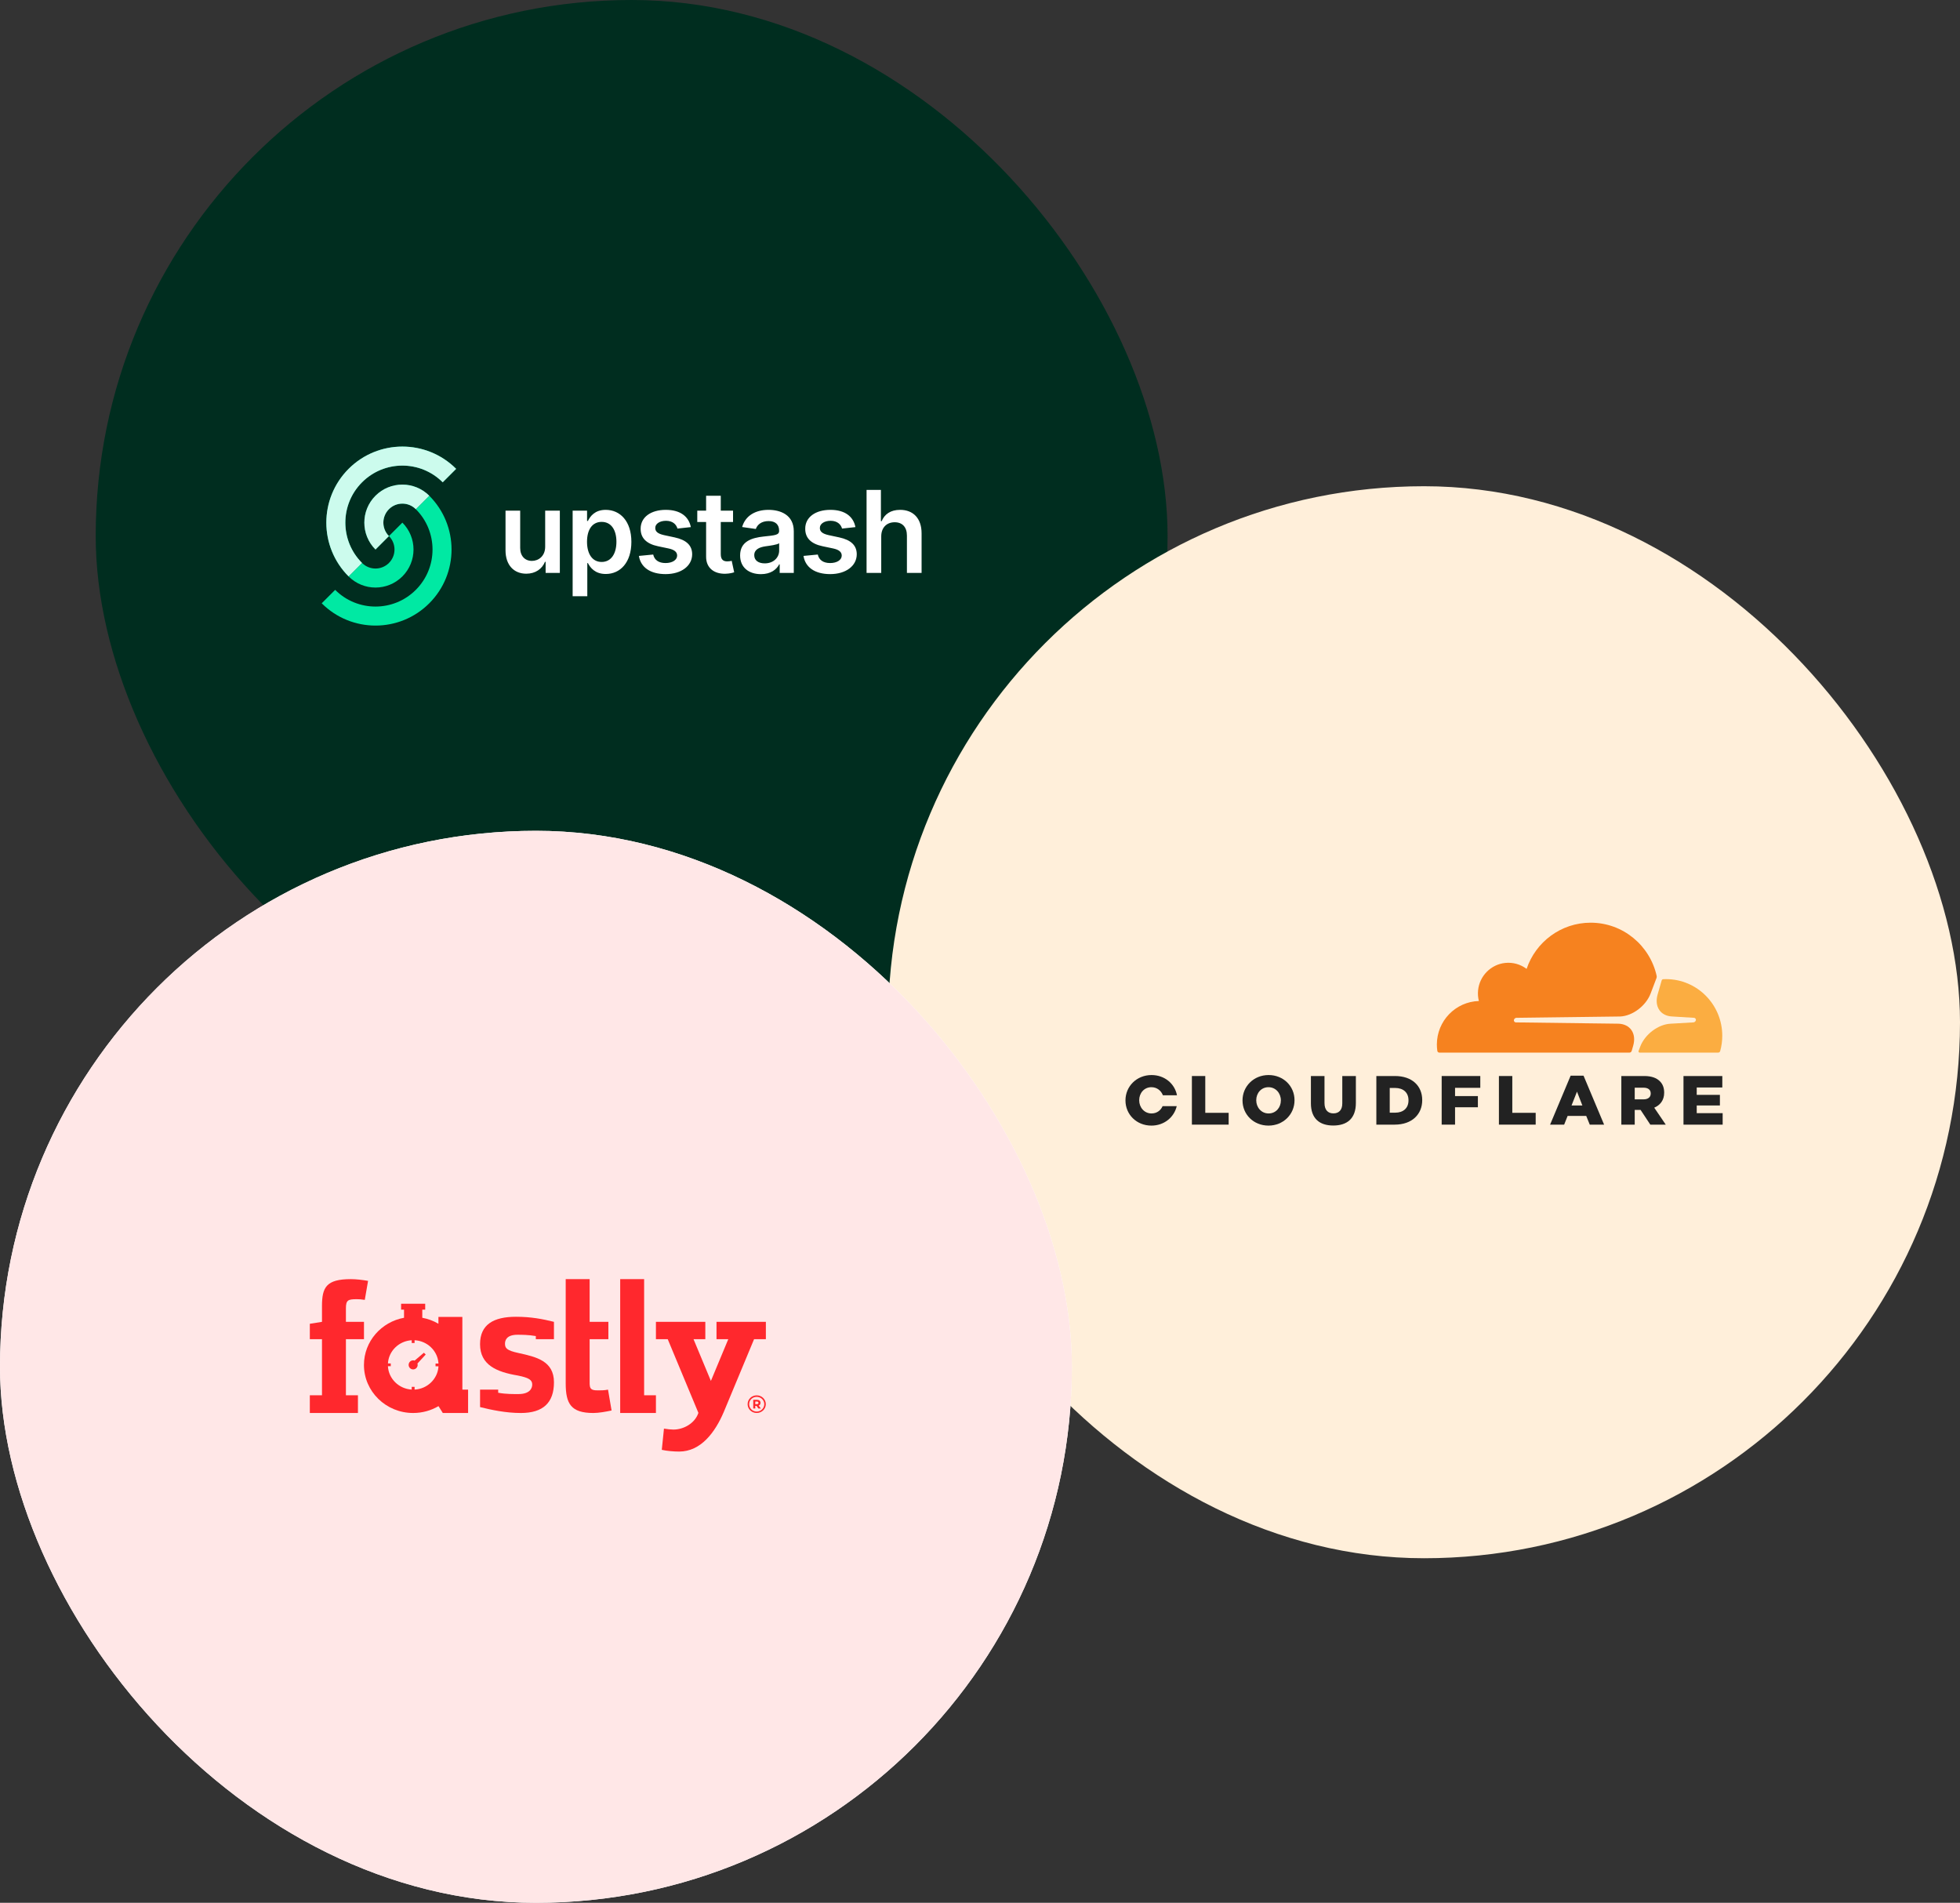 <svg width="512" height="497" viewBox="0 0 512 497" fill="none" xmlns="http://www.w3.org/2000/svg">
<rect x="0" y="0" width="512" height="497" fill="#333333" stroke="none"/>
<rect x="25" width="280" height="280" rx="140" fill="#002D1F"/>
<g clip-path="url(#clip0_1032_588)">
<path d="M84.041 157.578C91.799 165.336 104.377 165.336 112.135 157.578C119.892 149.82 119.892 137.242 112.135 129.485L108.623 132.996C114.441 138.815 114.441 148.248 108.623 154.066C102.805 159.885 93.371 159.885 87.553 154.066L84.041 157.578Z" fill="#00E9A3"/>
<path d="M91.064 150.555C94.943 154.434 101.232 154.434 105.111 150.555C108.99 146.676 108.99 140.387 105.111 136.508L101.6 140.02C103.539 141.959 103.539 145.104 101.6 147.043C99.66 148.983 96.516 148.983 94.576 147.043L91.064 150.555Z" fill="#00E9A3"/>
<path d="M119.158 122.461C111.4 114.703 98.822 114.703 91.064 122.461C83.307 130.219 83.307 142.797 91.064 150.555L94.576 147.043C88.758 141.224 88.758 131.791 94.576 125.973C100.395 120.154 109.828 120.154 115.646 125.973L119.158 122.461Z" fill="#00E9A3"/>
<path d="M112.134 129.485C108.255 125.606 101.966 125.606 98.087 129.485C94.208 133.364 94.208 139.653 98.087 143.532L101.599 140.02C99.659 138.08 99.659 134.936 101.599 132.996C103.538 131.057 106.683 131.057 108.622 132.996L112.134 129.485Z" fill="#00E9A3"/>
<path d="M119.158 122.461C111.4 114.703 98.822 114.703 91.064 122.461C83.307 130.219 83.307 142.797 91.064 150.555L94.576 147.043C88.758 141.224 88.758 131.791 94.576 125.973C100.395 120.154 109.828 120.154 115.646 125.973L119.158 122.461Z" fill="white" fill-opacity="0.8"/>
<path d="M112.134 129.485C108.255 125.606 101.966 125.606 98.087 129.485C94.208 133.364 94.208 139.653 98.087 143.532L101.599 140.02C99.659 138.08 99.659 134.936 101.599 132.996C103.538 131.057 106.683 131.057 108.622 132.996L112.134 129.485Z" fill="white" fill-opacity="0.8"/>
<path d="M142.414 142.799C142.414 145.275 140.647 146.503 138.954 146.503C137.113 146.503 135.885 145.201 135.885 143.138V133.381H132.055V143.73C132.055 147.635 134.277 149.846 137.473 149.846C139.906 149.846 141.62 148.566 142.361 146.746H142.53V149.635H146.245V133.381H142.414V142.799ZM149.588 155.73H153.418V147.074H153.577C154.18 148.259 155.439 149.92 158.233 149.92C162.063 149.92 164.931 146.884 164.931 141.529C164.931 136.111 161.979 133.17 158.222 133.17C155.355 133.17 154.159 134.895 153.577 136.069H153.355V133.381H149.588V155.73ZM153.344 141.508C153.344 138.355 154.699 136.313 157.164 136.313C159.714 136.313 161.026 138.482 161.026 141.508C161.026 144.556 159.693 146.778 157.164 146.778C154.72 146.778 153.344 144.661 153.344 141.508ZM180.461 137.677C179.932 134.926 177.731 133.17 173.922 133.17C170.007 133.17 167.34 135.096 167.351 138.101C167.34 140.471 168.8 142.037 171.922 142.683L174.694 143.265C176.186 143.593 176.885 144.196 176.885 145.116C176.885 146.227 175.678 147.063 173.858 147.063C172.102 147.063 170.959 146.302 170.631 144.841L166.896 145.201C167.372 148.185 169.88 149.952 173.869 149.952C177.932 149.952 180.8 147.846 180.811 144.767C180.8 142.45 179.308 141.032 176.239 140.365L173.467 139.773C171.816 139.402 171.16 138.831 171.171 137.889C171.16 136.789 172.377 136.027 173.975 136.027C175.742 136.027 176.673 136.99 176.969 138.059L180.461 137.677ZM191.489 133.381H188.284V129.487H184.453V133.381H182.146V136.344H184.453V145.381C184.432 148.439 186.654 149.942 189.532 149.857C190.622 149.825 191.373 149.614 191.786 149.476L191.14 146.481C190.929 146.534 190.495 146.63 190.019 146.63C189.055 146.63 188.284 146.291 188.284 144.746V136.344H191.489V133.381ZM198.774 149.963C201.324 149.963 202.848 148.767 203.546 147.402H203.673V149.635H207.356V138.757C207.356 134.461 203.853 133.17 200.753 133.17C197.335 133.17 194.711 134.694 193.864 137.656L197.44 138.164C197.822 137.053 198.9 136.101 200.774 136.101C202.552 136.101 203.525 137.011 203.525 138.609V138.672C203.525 139.773 202.372 139.826 199.504 140.132C196.351 140.471 193.335 141.413 193.335 145.074C193.335 148.27 195.673 149.963 198.774 149.963ZM199.769 147.148C198.17 147.148 197.028 146.418 197.028 145.011C197.028 143.54 198.308 142.926 200.023 142.683C201.028 142.545 203.038 142.291 203.536 141.889V143.804C203.536 145.614 202.075 147.148 199.769 147.148ZM223.458 137.677C222.928 134.926 220.727 133.17 216.918 133.17C213.003 133.17 210.336 135.096 210.347 138.101C210.336 140.471 211.797 142.037 214.918 142.683L217.691 143.265C219.183 143.593 219.881 144.196 219.881 145.116C219.881 146.227 218.674 147.063 216.855 147.063C215.098 147.063 213.955 146.302 213.628 144.841L209.892 145.201C210.368 148.185 212.876 149.952 216.866 149.952C220.928 149.952 223.797 147.846 223.806 144.767C223.797 142.45 222.304 141.032 219.235 140.365L216.463 139.773C214.812 139.402 214.156 138.831 214.167 137.889C214.156 136.789 215.373 136.027 216.971 136.027C218.738 136.027 219.67 136.99 219.966 138.059L223.458 137.677ZM230.2 140.111C230.2 137.762 231.66 136.408 233.713 136.408C235.724 136.408 236.909 137.688 236.909 139.879V149.635H240.74V139.286C240.74 135.36 238.517 133.17 235.142 133.17C232.644 133.17 231.057 134.302 230.305 136.143H230.116V127.964H226.369V149.635H230.2V140.111Z" fill="white"/>
</g>
<rect x="232" y="127" width="280" height="280" rx="140" fill="#FFEFDA"/>
<g clip-path="url(#clip1_1032_588)">
<path d="M426.246 274.462L426.628 273.134C427.082 271.555 426.913 270.095 426.151 269.022C425.449 268.034 424.281 267.452 422.861 267.384L395.977 267.041C395.893 267.04 395.811 267.018 395.738 266.979C395.664 266.939 395.601 266.883 395.553 266.814C395.506 266.743 395.476 266.662 395.465 266.578C395.455 266.493 395.464 266.407 395.492 266.327C395.538 266.194 395.622 266.078 395.733 265.992C395.844 265.907 395.977 265.856 396.117 265.847L423.25 265.5C426.469 265.351 429.954 262.722 431.174 259.515L432.721 255.445C432.784 255.273 432.799 255.086 432.763 254.906C431.006 246.95 423.953 241 415.52 241C407.75 241 401.152 246.049 398.786 253.067C397.187 251.858 395.193 251.303 393.205 251.511C389.477 251.884 386.48 254.906 386.111 258.659C386.016 259.596 386.085 260.543 386.316 261.456C380.226 261.635 375.343 266.658 375.343 272.832C375.344 273.383 375.384 273.933 375.464 274.479C375.481 274.605 375.543 274.72 375.638 274.804C375.734 274.888 375.856 274.934 375.982 274.935L425.615 274.941C425.62 274.941 425.625 274.941 425.629 274.941C425.77 274.939 425.905 274.891 426.017 274.805C426.128 274.718 426.208 274.598 426.246 274.462Z" fill="#F6821F"/>
<path d="M435.203 255.74C434.954 255.74 434.705 255.746 434.458 255.759C434.418 255.762 434.379 255.77 434.342 255.785C434.277 255.807 434.218 255.845 434.171 255.895C434.124 255.945 434.09 256.005 434.071 256.072L433.014 259.748C432.559 261.328 432.728 262.786 433.491 263.859C434.192 264.849 435.361 265.429 436.78 265.497L442.511 265.843C442.592 265.846 442.671 265.868 442.742 265.906C442.813 265.945 442.873 266 442.92 266.067C442.967 266.138 442.998 266.22 443.008 266.305C443.019 266.39 443.009 266.477 442.98 266.558C442.934 266.69 442.85 266.806 442.74 266.891C442.629 266.977 442.496 267.027 442.357 267.038L436.402 267.384C433.169 267.534 429.685 270.162 428.466 273.369L428.036 274.501C428.018 274.548 428.011 274.599 428.016 274.649C428.022 274.7 428.039 274.748 428.067 274.79C428.094 274.833 428.132 274.868 428.175 274.893C428.219 274.918 428.268 274.932 428.319 274.934C428.324 274.934 428.329 274.934 428.334 274.934H448.825C448.944 274.935 449.06 274.897 449.156 274.825C449.251 274.754 449.321 274.653 449.354 274.537C449.717 273.233 449.9 271.885 449.899 270.531C449.897 262.363 443.318 255.74 435.203 255.74Z" fill="#FBAD41"/>
<path d="M311.352 281.048H314.847V290.662H320.956V293.745H311.352V281.048Z" fill="#222222"/>
<path d="M324.576 287.433V287.397C324.576 283.751 327.495 280.793 331.387 280.793C335.279 280.793 338.161 283.714 338.161 287.36V287.397C338.161 291.043 335.242 293.999 331.351 293.999C327.461 293.999 324.576 291.079 324.576 287.433ZM334.594 287.433V287.397C334.594 285.567 333.279 283.968 331.351 283.968C329.441 283.968 328.162 285.528 328.162 287.36V287.397C328.162 289.227 329.477 290.826 331.387 290.826C333.315 290.826 334.594 289.265 334.594 287.433Z" fill="#222222"/>
<path d="M342.44 288.177V281.047H345.99V288.104C345.99 289.934 346.909 290.807 348.314 290.807C349.719 290.807 350.638 289.973 350.638 288.195V281.047H354.188V288.084C354.188 292.184 351.864 293.979 348.278 293.979C344.692 293.979 342.44 292.149 342.44 288.175" fill="#222222"/>
<path d="M359.537 281.048H364.402C368.907 281.048 371.519 283.66 371.519 287.324V287.361C371.519 291.024 368.871 293.746 364.33 293.746H359.537V281.048ZM364.457 290.624C366.547 290.624 367.933 289.465 367.933 287.413V287.377C367.933 285.346 366.547 284.166 364.457 284.166H363.033V290.625L364.457 290.624Z" fill="#222222"/>
<path d="M376.6 281.048H386.689V284.132H380.095V286.29H386.059V289.21H380.095V293.745H376.6V281.048Z" fill="#222222"/>
<path d="M391.554 281.048H395.049V290.662H401.158V293.745H391.554V281.048Z" fill="#222222"/>
<path d="M410.292 280.957H413.66L419.03 293.745H415.283L414.363 291.477H409.498L408.597 293.745H404.922L410.292 280.957ZM413.354 288.739L411.949 285.129L410.525 288.739H413.354Z" fill="#222222"/>
<path d="M423.533 281.047H429.497C431.426 281.047 432.758 281.556 433.605 282.426C434.345 283.152 434.723 284.134 434.723 285.384V285.419C434.723 287.36 433.693 288.648 432.128 289.319L435.137 293.746H431.1L428.56 289.899H427.029V293.746H423.533V281.047ZM429.335 287.143C430.524 287.143 431.21 286.562 431.21 285.637V285.601C431.21 284.603 430.489 284.096 429.316 284.096H427.029V287.145L429.335 287.143Z" fill="#222222"/>
<path d="M439.767 281.048H449.91V284.041H443.227V285.963H449.281V288.739H443.227V290.753H450V293.745H439.767V281.048Z" fill="#222222"/>
<path d="M303.698 288.921C303.209 290.036 302.179 290.825 300.81 290.825C298.899 290.825 297.585 289.229 297.585 287.396V287.36C297.585 285.53 298.864 283.967 300.774 283.967C302.214 283.967 303.31 284.859 303.773 286.072H307.458C306.868 283.05 304.23 280.794 300.81 280.794C296.918 280.794 294 283.753 294 287.396V287.433C294 291.079 296.882 294 300.774 294C304.103 294 306.705 291.83 307.391 288.922L303.698 288.921Z" fill="#222222"/>
</g>
<rect y="217" width="280" height="280" rx="140" fill="white"/>
<rect y="217" width="280" height="280" rx="140" fill="#FFE7E7"/>
<path d="M162.01 338.723V369.066H171.346V364.429H168.261V334.101L162.009 334.101L162.01 338.723Z" fill="#FF282D"/>
<path d="M80.936 364.429H84.109V349.79H80.936V345.764L84.109 345.255V341.18C84.109 336.243 85.21 334.101 91.659 334.101C93.052 334.101 94.702 334.302 96.148 334.556L95.291 339.518C94.312 339.367 93.827 339.34 93.208 339.34C90.936 339.34 90.362 339.561 90.362 341.728V345.255H95.079V349.79H90.362V364.43H93.502V369.065L80.936 369.066V364.429H80.936Z" fill="#FF282D"/>
<path d="M158.829 362.964C157.851 363.166 156.996 363.142 156.377 363.156C153.805 363.218 154.027 362.393 154.027 360.025V349.79H158.923V345.255H154.027V334.101H147.775V361.291C147.775 366.629 149.125 369.065 155.007 369.065C156.4 369.065 158.314 368.716 159.759 368.413L158.829 362.964Z" fill="#FF282D"/>
<path d="M197.668 364.454C198.982 364.454 200.046 365.474 200.046 366.757C200.046 368.039 198.981 369.058 197.668 369.058C196.354 369.058 195.296 368.039 195.296 366.757C195.296 365.474 196.354 364.454 197.668 364.454ZM197.668 368.697C198.759 368.697 199.648 367.822 199.648 366.757C199.648 365.691 198.759 364.843 197.668 364.843C196.576 364.843 195.693 365.691 195.693 366.757C195.693 367.822 196.576 368.697 197.668 368.697ZM198.106 367.888L197.627 367.204H197.297V367.888H196.765V365.625H197.735C198.308 365.625 198.665 365.908 198.665 366.408C198.665 366.776 198.476 367.026 198.18 367.111L198.759 367.888H198.106V367.888ZM197.297 366.75H197.722C197.964 366.75 198.126 366.658 198.126 366.408C198.126 366.171 197.964 366.079 197.735 366.079H197.297V366.75H197.297Z" fill="#FF282D"/>
<path d="M139.971 349.782V348.97C138.08 348.633 136.201 348.628 135.183 348.628C132.273 348.628 131.918 350.135 131.918 350.951C131.918 352.106 132.322 352.731 135.474 353.404C140.081 354.413 144.709 355.467 144.709 361.044C144.709 366.333 141.92 369.066 136.051 369.066C132.123 369.066 128.312 368.242 125.405 367.522V362.964H130.139L130.136 363.774C132.174 364.158 134.31 364.12 135.425 364.12C138.529 364.12 139.031 362.491 139.031 361.625C139.031 360.423 138.141 359.846 135.232 359.27C129.751 358.356 125.401 356.529 125.401 351.094C125.401 345.95 128.926 343.932 134.795 343.932C138.772 343.932 141.795 344.534 144.704 345.255V349.782H139.971V349.782Z" fill="#FF282D"/>
<path d="M111.206 353.788L110.73 353.324L108.314 355.379C108.192 355.337 108.061 355.312 107.925 355.312C107.273 355.312 106.745 355.843 106.745 356.496C106.745 357.151 107.273 357.681 107.925 357.681C108.577 357.681 109.106 357.151 109.106 356.496C109.106 356.372 109.086 356.253 109.051 356.14L111.206 353.788Z" fill="#FF282D"/>
<path d="M120.782 362.964L120.778 343.972H114.526V345.753C113.238 344.999 111.804 344.46 110.275 344.183H110.311V342.075H111.073V340.525H104.778V342.075H105.541V344.183H105.584C99.605 345.258 95.073 350.369 95.073 356.518C95.073 363.446 100.827 369.063 107.925 369.063C110.347 369.063 112.612 368.408 114.546 367.271L115.673 369.066H122.276V362.964H120.782V362.964ZM108.299 362.951V362.233H107.55V362.949C104.195 362.758 101.511 360.126 101.336 356.845H102.08V356.114H101.339C101.538 352.855 104.211 350.249 107.55 350.059V350.778H108.299V350.057C111.59 350.228 114.241 352.748 114.528 355.931V356.141H113.777V356.872H114.528L114.528 357.073C114.243 360.257 111.591 362.779 108.299 362.951Z" fill="#FF282D"/>
<path d="M187.169 345.255H200.064V349.786H196.982L189.074 368.779C186.807 374.115 183.084 379.136 177.415 379.136C176.021 379.136 174.165 378.986 172.878 378.684L173.443 373.144C174.269 373.295 175.351 373.394 175.918 373.394C178.548 373.394 181.513 371.804 182.441 369.035L174.428 349.786H171.346V345.255H184.247V349.786H181.165L185.705 360.689L190.245 349.786H187.169V345.255H187.169Z" fill="#FF282D"/>
<defs>
<clipPath id="clip0_1032_588">
<rect width="162" height="46.882" fill="white" transform="translate(84 116.559)"/>
</clipPath>
<clipPath id="clip1_1032_588">
<rect width="156" height="53" fill="white" transform="translate(294 241)"/>
</clipPath>
</defs>
</svg>
